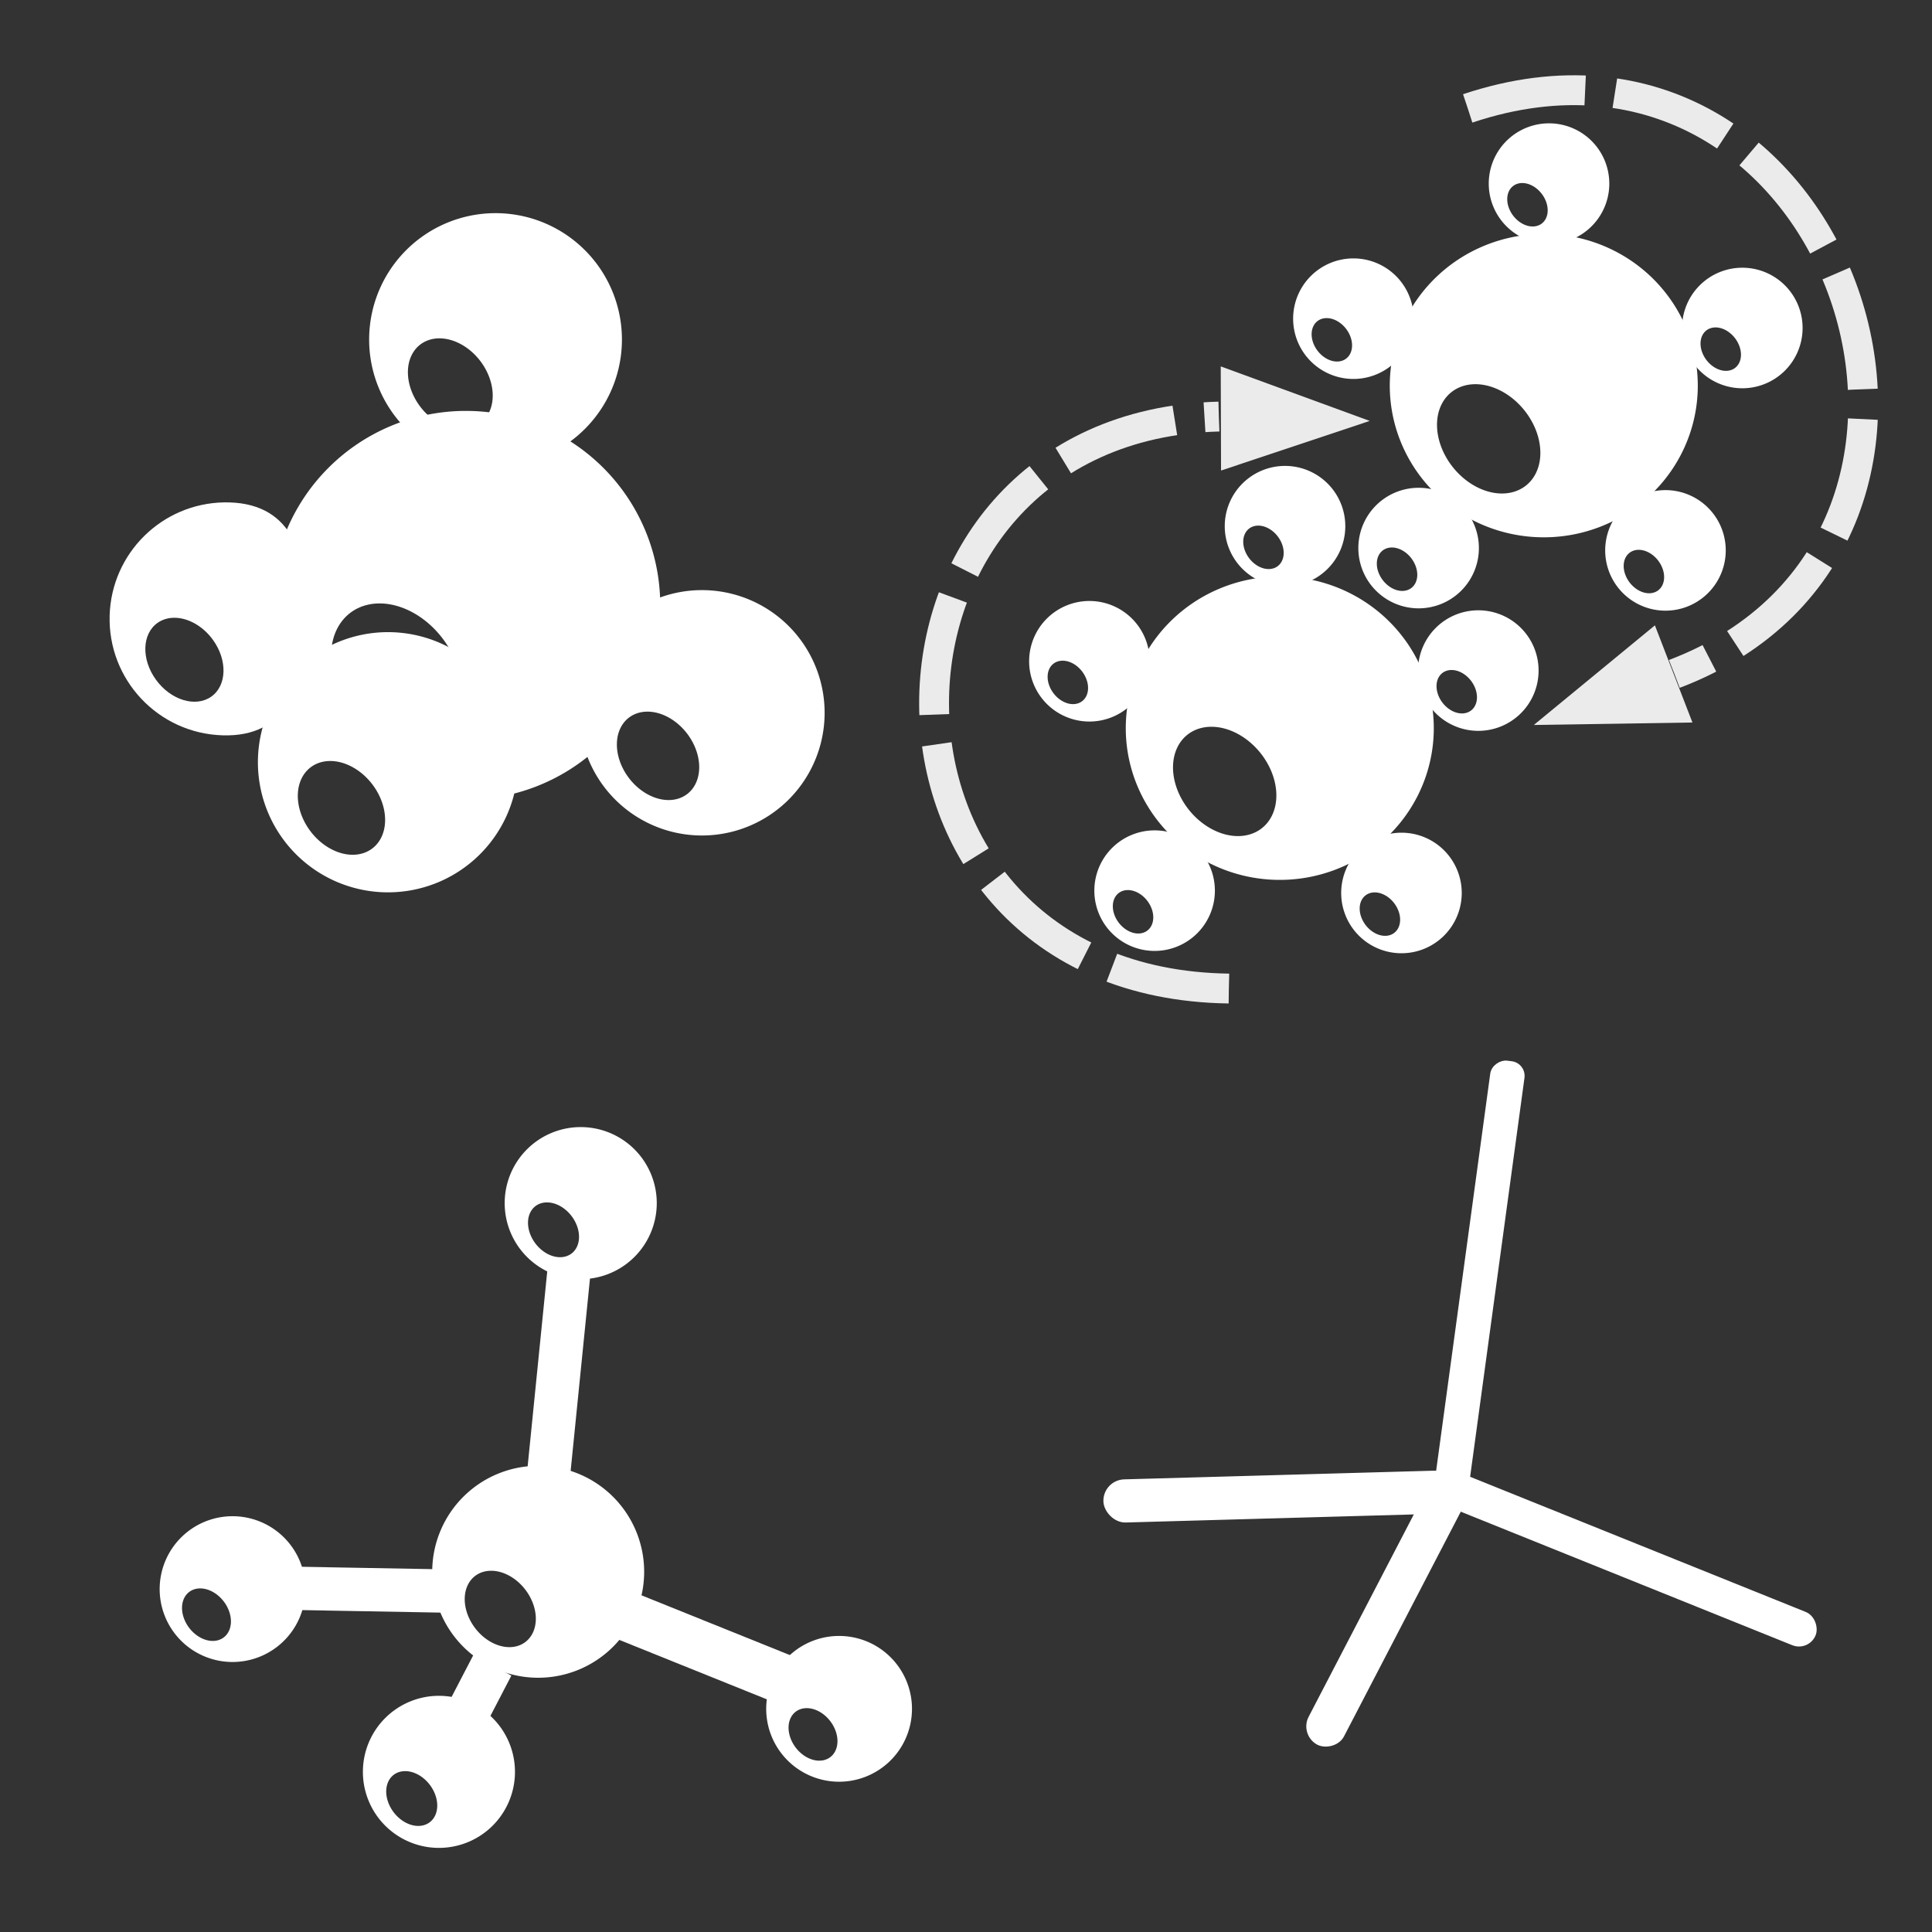 <?xml version="1.0" encoding="UTF-8" standalone="no"?>
<!-- Svg Vector Icons : http://www.onlinewebfonts.com/icon -->

<svg
   version="1.1"
   x="0px"
   y="0px"
   viewBox="0 0 1000 1000"
   enable-background="new 0 0 1000 1000"
   xml:space="preserve"
   id="svg10"
   sodipodi:docname="icon_representations.svg"
   inkscape:version="1.2.2 (732a01da63, 2022-12-09)"
   xmlns:inkscape="http://www.inkscape.org/namespaces/inkscape"
   xmlns:sodipodi="http://sodipodi.sourceforge.net/DTD/sodipodi-0.dtd"
   xmlns="http://www.w3.org/2000/svg"
   xmlns:svg="http://www.w3.org/2000/svg"><rect x="0" y="0" width="1000" height="1000" fill="#333333" stroke="none"/><defs
   id="defs14" /><sodipodi:namedview
   id="namedview12"
   pagecolor="#171717"
   bordercolor="#000000"
   borderopacity="0.25"
   inkscape:showpageshadow="2"
   inkscape:pageopacity="0"
   inkscape:pagecheckerboard="0"
   inkscape:deskcolor="#424242"
   showgrid="false"
   inkscape:zoom="0.4145"
   inkscape:cx="439.08323"
   inkscape:cy="-31.363088"
   inkscape:window-width="1920"
   inkscape:window-height="1009"
   inkscape:window-x="-8"
   inkscape:window-y="-8"
   inkscape:window-maximized="1"
   inkscape:current-layer="svg10" />
<g
   id="g8" />
<g
   id="g4144"
   transform="matrix(0.496,0,0,0.496,509.807,471.115)"><rect
     style="fill:#ffffff;stroke:#ffffff;stroke-width:3.718;stroke-dasharray:none"
     id="rect535"
     width="364.292"
     height="41.34"
     x="103.141"
     y="599.872"
     transform="matrix(1,-0.028,0.036,0.999,0,0)"
     ry="20.67" /><rect
     style="fill:#ffffff;stroke:#ffffff;stroke-width:2.551;stroke-dasharray:none"
     id="rect537"
     width="308.567"
     height="39.646"
     x="-594.892"
     y="689.462"
     transform="matrix(0.461,-0.887,0.876,0.482,0,0)"
     ry="19.823" /><rect
     style="fill:#ffffff;stroke:#ffffff;stroke-width:4.159;stroke-dasharray:none"
     id="rect539"
     width="447.923"
     height="31.838"
     x="-538.206"
     y="547.762"
     transform="matrix(0.135,-0.991,0.992,0.124,0,0)"
     ry="13.518" /><rect
     style="fill:#ffffff;stroke:#ffffff;stroke-width:4.283;stroke-dasharray:none"
     id="rect1096"
     width="413.425"
     height="33.158"
     x="671.187"
     y="361.44"
     transform="rotate(21.937)"
     ry="16.579" /></g><g
   id="g5076"
   transform="matrix(0.478,0,0,0.478,-190.856,360.538)"><path
     id="path8088"
     style="display:inline;mix-blend-mode:normal;fill:#ffffff;fill-opacity:1;fill-rule:evenodd;stroke:none;stroke-width:36.863;stroke-linecap:square;stroke-miterlimit:4;stroke-dasharray:none;stroke-dashoffset:0;stroke-opacity:1"
     d="M 980.223,832.986 A 114.749,114.749 0 0 0 867.354,944.311 114.749,114.749 0 0 0 978.553,1062.417 114.749,114.749 0 0 0 1096.744,951.31 l 0.012,-0.359 a 114.749,114.749 0 0 0 -111.385,-117.931 114.749,114.749 0 0 0 -5.147,-0.034 z m -49.568,113.65 a 44.942,34.238 52.776 0 1 38.361,21.648 l 0.083,0.115 a 44.942,34.238 52.776 0 1 -1.757,55.981 44.942,34.238 52.776 0 1 -54.402,-16.759 44.942,34.238 52.776 0 1 1.674,-56.013 44.942,34.238 52.776 0 1 16.041,-4.972 z" /><path
     id="path421"
     style="display:inline;mix-blend-mode:normal;fill:#ffffff;fill-opacity:1;fill-rule:evenodd;stroke:none;stroke-width:26.45;stroke-linecap:square;stroke-miterlimit:4;stroke-dasharray:none;stroke-dashoffset:0;stroke-opacity:1"
     d="m 873.267,1082.047 a 82.337,82.337 0 0 0 -80.988,79.88 82.337,82.337 0 0 0 79.789,84.745 82.337,82.337 0 0 0 84.807,-79.723 l 0.008,-0.258 a 82.337,82.337 0 0 0 -79.923,-84.619 82.337,82.337 0 0 0 -3.693,-0.025 z m -35.567,81.548 a 32.248,24.567 52.776 0 1 27.525,15.533 l 0.06,0.082 a 32.248,24.567 52.776 0 1 -1.261,40.169 32.248,24.567 52.776 0 1 -39.036,-12.025 32.248,24.567 52.776 0 1 1.201,-40.191 32.248,24.567 52.776 0 1 11.51,-3.568 z" /><path
     id="path423"
     style="display:inline;mix-blend-mode:normal;fill:#ffffff;fill-opacity:1;fill-rule:evenodd;stroke:none;stroke-width:25.354;stroke-linecap:square;stroke-miterlimit:4;stroke-dasharray:none;stroke-dashoffset:0;stroke-opacity:1"
     d="m 649.844,887.571 a 78.925,78.925 0 0 0 -77.632,76.57 78.925,78.925 0 0 0 76.483,81.233 78.925,78.925 0 0 0 81.293,-76.42 l 0.008,-0.247 a 78.925,78.925 0 0 0 -76.611,-81.113 78.925,78.925 0 0 0 -3.54,-0.024 z m -34.093,78.169 a 30.912,23.549 52.776 0 1 26.385,14.889 l 0.057,0.079 a 30.912,23.549 52.776 0 1 -1.208,38.504 30.912,23.549 52.776 0 1 -37.418,-11.527 30.912,23.549 52.776 0 1 1.151,-38.526 30.912,23.549 52.776 0 1 11.033,-3.42 z" /><path
     id="path425"
     style="display:inline;mix-blend-mode:normal;fill:#ffffff;fill-opacity:1;fill-rule:evenodd;stroke:none;stroke-width:26.45;stroke-linecap:square;stroke-miterlimit:4;stroke-dasharray:none;stroke-dashoffset:0;stroke-opacity:1"
     d="m 1026.8,466.207 a 82.337,82.337 0 0 0 -80.988,79.88 82.337,82.337 0 0 0 79.789,84.745 82.337,82.337 0 0 0 84.807,-79.723 l 0.01,-0.257 a 82.337,82.337 0 0 0 -79.923,-84.619 82.337,82.337 0 0 0 -3.693,-0.025 z m -35.567,81.548 a 32.248,24.567 52.776 0 1 27.525,15.533 l 0.06,0.082 a 32.248,24.567 52.776 0 1 -1.261,40.169 32.248,24.567 52.776 0 1 -39.036,-12.025 32.248,24.567 52.776 0 1 1.201,-40.191 32.248,24.567 52.776 0 1 11.51,-3.568 z" /><path
     id="path427"
     style="display:inline;mix-blend-mode:normal;fill:#ffffff;fill-opacity:1;fill-rule:evenodd;stroke:none;stroke-width:25.354;stroke-linecap:square;stroke-miterlimit:4;stroke-dasharray:none;stroke-dashoffset:0;stroke-opacity:1"
     d="m 1306.626,1017.221 a 78.925,78.925 0 0 0 -77.632,76.57 78.925,78.925 0 0 0 76.483,81.233 78.925,78.925 0 0 0 81.293,-76.42 l 0.01,-0.247 a 78.925,78.925 0 0 0 -76.611,-81.113 78.925,78.925 0 0 0 -3.54,-0.024 z m -34.093,78.169 a 30.912,23.549 52.776 0 1 26.385,14.889 l 0.057,0.079 a 30.912,23.549 52.776 0 1 -1.208,38.504 30.912,23.549 52.776 0 1 -37.418,-11.527 30.912,23.549 52.776 0 1 1.151,-38.526 30.912,23.549 52.776 0 1 11.033,-3.42 z" /><rect
     style="fill:#ffffff;stroke:#ffffff;stroke-width:3.718;stroke-dasharray:none"
     id="rect535-0"
     width="191.785"
     height="43.177"
     x="699.889"
     y="930.945"
     transform="matrix(1,0.018,-0.01,1,0,0)" /><rect
     style="fill:#ffffff;stroke:#ffffff;stroke-width:2.551;stroke-dasharray:none"
     id="rect537-7"
     width="88.077"
     height="44.256"
     x="-559.108"
     y="1289.563"
     transform="matrix(0.461,-0.887,0.876,0.482,0,0)" /><rect
     style="fill:#ffffff;stroke:#ffffff;stroke-width:4.159;stroke-dasharray:none"
     id="rect539-1"
     width="242.796"
     height="42.668"
     x="-767.977"
     y="1051.302"
     transform="matrix(0.1,-0.995,0.996,0.089,0,0)" /><rect
     style="fill:#ffffff;stroke:#ffffff;stroke-width:4.283;stroke-dasharray:none"
     id="rect1096-7"
     width="240.536"
     height="49.472"
     x="1328.492"
     y="496.229"
     transform="rotate(21.937)" /></g><g
   id="g7436"
   transform="matrix(0.375,0,0,0.375,-80.3,57.212)"><path
     id="path8088-8"
     style="display:inline;mix-blend-mode:normal;fill:#ffffff;fill-opacity:1;fill-rule:evenodd;stroke:none;stroke-width:86.184;stroke-linecap:square;stroke-miterlimit:4;stroke-dasharray:none;stroke-dashoffset:0;stroke-opacity:1"
     d="M 852.885,414.626 A 268.283,268.283 0 0 0 588.997,674.904 268.283,268.283 0 0 0 848.979,951.034 268.283,268.283 0 0 0 1125.31,691.267 l 0.027,-0.839 A 268.283,268.283 0 0 0 864.919,414.707 268.283,268.283 0 0 0 852.885,414.626 Z M 736.995,680.34 a 105.075,80.048 52.776 0 1 89.688,50.612 l 0.195,0.268 a 105.075,80.048 52.776 0 1 -4.108,130.884 105.075,80.048 52.776 0 1 -127.192,-39.183 105.075,80.048 52.776 0 1 3.913,-130.957 105.075,80.048 52.776 0 1 37.505,-11.625 z" /><path
     id="path421-8"
     style="display:inline;mix-blend-mode:normal;fill:#ffffff;fill-opacity:1;fill-rule:evenodd;stroke:none;stroke-width:57.687;stroke-linecap:square;stroke-miterlimit:4;stroke-dasharray:none;stroke-dashoffset:0;stroke-opacity:1"
     d="M 746.826,719.976 A 179.575,179.575 0 0 0 570.192,894.192 179.575,179.575 0 0 0 744.211,1079.02 179.575,179.575 0 0 0 929.173,905.145 l 0.017,-0.562 a 179.575,179.575 0 0 0 -174.311,-184.553 179.575,179.575 0 0 0 -8.055,-0.054 z m -77.571,177.855 a 70.332,53.58 52.776 0 1 60.032,33.877 l 0.13,0.18 a 70.332,53.58 52.776 0 1 -2.749,87.607 70.332,53.58 52.776 0 1 -85.136,-26.227 70.332,53.58 52.776 0 1 2.619,-87.656 70.332,53.58 52.776 0 1 25.104,-7.781 z" /><path
     id="path423-7"
     style="display:inline;mix-blend-mode:normal;fill:#ffffff;fill-opacity:1;fill-rule:evenodd;stroke:none;stroke-width:51.659;stroke-linecap:square;stroke-miterlimit:4;stroke-dasharray:none;stroke-dashoffset:0;stroke-opacity:1"
     d="m 523.648,540.852 c -85.948,1.37 -155.621,70.09 -158.175,156.011 -2.638,88.724 67.112,162.806 155.834,165.513 88.722,2.706 113.386,-66.985 116.162,-155.705 l 0.016,-0.503 c 2.498,-88.729 -17.897,-162.701 -106.623,-165.268 -2.404,-0.07 -4.809,-0.086 -7.213,-0.048 z m -69.465,159.269 c 19.308,-0.272 40.01,11.41 53.759,30.337 l 0.117,0.161 c 20.358,28.169 19.256,63.282 -2.462,78.452 -21.719,15.172 -55.843,4.659 -76.239,-23.486 -20.397,-28.148 -19.347,-63.284 2.345,-78.496 6.358,-4.458 14.072,-6.849 22.48,-6.968 z"
     sodipodi:nodetypes="scccccsscccccscc" /><path
     id="path425-2"
     style="display:inline;mix-blend-mode:normal;fill:#ffffff;fill-opacity:1;fill-rule:evenodd;stroke:none;stroke-width:56.043;stroke-linecap:square;stroke-miterlimit:4;stroke-dasharray:none;stroke-dashoffset:0;stroke-opacity:1"
     d="M 895.323,141.666 A 174.457,174.457 0 0 0 723.724,310.917 174.457,174.457 0 0 0 892.783,490.477 174.457,174.457 0 0 0 1072.473,321.558 l 0.017,-0.546 a 174.457,174.457 0 0 0 -169.343,-179.293 174.457,174.457 0 0 0 -7.825,-0.052 z m -75.36,172.786 a 68.327,52.053 52.776 0 1 58.321,32.912 l 0.127,0.175 a 68.327,52.053 52.776 0 1 -2.671,85.11 68.327,52.053 52.776 0 1 -82.71,-25.479 68.327,52.053 52.776 0 1 2.544,-85.158 68.327,52.053 52.776 0 1 24.388,-7.559 z" /><path
     id="path427-2"
     style="display:inline;mix-blend-mode:normal;fill:#ffffff;fill-opacity:1;fill-rule:evenodd;stroke:none;stroke-width:54.399;stroke-linecap:square;stroke-miterlimit:4;stroke-dasharray:none;stroke-dashoffset:0;stroke-opacity:1"
     d="m 1180.294,661.974 a 169.339,169.339 0 0 0 -166.565,164.286 169.339,169.339 0 0 0 164.1,174.292 169.339,169.339 0 0 0 174.419,-163.964 l 0.017,-0.53 a 169.339,169.339 0 0 0 -164.375,-174.034 169.339,169.339 0 0 0 -7.596,-0.051 z m -73.149,167.717 a 66.323,50.526 52.776 0 1 56.61,31.946 l 0.123,0.17 a 66.323,50.526 52.776 0 1 -2.593,82.613 66.323,50.526 52.776 0 1 -80.283,-24.732 66.323,50.526 52.776 0 1 2.47,-82.66 66.323,50.526 52.776 0 1 23.673,-7.337 z" /></g><g
   id="g14116"
   transform="matrix(0.515,0,0,0.515,41.729,354.971)"><g
     id="g1128"
     transform="matrix(0.686,0,0,0.686,866.424,-364.046)"><path
       id="path8088-9"
       style="display:inline;mix-blend-mode:normal;fill:#ffffff;fill-opacity:1;fill-rule:evenodd;stroke:none;stroke-width:71.934;stroke-linecap:square;stroke-miterlimit:4;stroke-dasharray:none;stroke-dashoffset:0;stroke-opacity:1"
       d="M 490.269,370.615 A 225.635,222.223 0 0 0 268.331,586.206 225.635,222.223 0 0 0 486.984,814.929 225.635,222.223 0 0 0 719.388,599.76 l 0.023,-0.695 a 225.635,222.223 0 0 0 -219.02,-228.384 225.635,222.223 0 0 0 -10.121,-0.067 z m -97.467,220.095 a 87.54,66.935 51.17 0 1 75.43,41.923 l 0.164,0.222 a 87.54,66.935 51.17 0 1 -3.455,108.413 87.54,66.935 51.17 0 1 -106.973,-32.456 87.54,66.935 51.17 0 1 3.291,-108.474 87.54,66.935 51.17 0 1 31.543,-9.629 z" /><path
       id="path425-3"
       style="display:inline;mix-blend-mode:normal;fill:#ffffff;fill-opacity:1;fill-rule:evenodd;stroke:none;stroke-width:28.368;stroke-linecap:square;stroke-miterlimit:4;stroke-dasharray:none;stroke-dashoffset:0;stroke-opacity:1"
       d="m 500.135,208.535 a 88.307,88.307 0 0 0 -86.861,85.672 88.307,88.307 0 0 0 85.575,90.89 88.307,88.307 0 0 0 90.957,-85.504 l 0.009,-0.276 a 88.307,88.307 0 0 0 -85.719,-90.756 88.307,88.307 0 0 0 -3.961,-0.026 z m -38.146,87.462 a 34.586,26.349 52.776 0 1 29.521,16.659 l 0.064,0.088 a 34.586,26.349 52.776 0 1 -1.352,43.081 34.586,26.349 52.776 0 1 -41.866,-12.897 34.586,26.349 52.776 0 1 1.288,-43.106 34.586,26.349 52.776 0 1 12.345,-3.826 z" /><path
       id="path425-0"
       style="display:inline;mix-blend-mode:normal;fill:#ffffff;fill-opacity:1;fill-rule:evenodd;stroke:none;stroke-width:28.368;stroke-linecap:square;stroke-miterlimit:4;stroke-dasharray:none;stroke-dashoffset:0;stroke-opacity:1"
       d="m 213.539,406.422 a 88.307,88.307 0 0 0 -86.861,85.672 88.307,88.307 0 0 0 85.575,90.89 88.307,88.307 0 0 0 90.957,-85.504 l 0.009,-0.276 a 88.307,88.307 0 0 0 -85.719,-90.756 88.307,88.307 0 0 0 -3.961,-0.026 z m -38.146,87.462 a 34.586,26.349 52.776 0 1 29.521,16.659 l 0.064,0.088 a 34.586,26.349 52.776 0 1 -1.352,43.081 34.586,26.349 52.776 0 1 -41.866,-12.897 34.586,26.349 52.776 0 1 1.288,-43.106 34.586,26.349 52.776 0 1 12.345,-3.826 z" /><path
       id="path425-1"
       style="display:inline;mix-blend-mode:normal;fill:#ffffff;fill-opacity:1;fill-rule:evenodd;stroke:none;stroke-width:28.368;stroke-linecap:square;stroke-miterlimit:4;stroke-dasharray:none;stroke-dashoffset:0;stroke-opacity:1"
       d="m 309.071,742.49 a 88.307,88.307 0 0 0 -86.861,85.672 88.307,88.307 0 0 0 85.575,90.89 88.307,88.307 0 0 0 90.957,-85.504 l 0.009,-0.276 a 88.307,88.307 0 0 0 -85.719,-90.756 88.307,88.307 0 0 0 -3.961,-0.026 z m -38.146,87.462 a 34.586,26.349 52.776 0 1 29.521,16.659 l 0.064,0.088 a 34.586,26.349 52.776 0 1 -1.352,43.081 34.586,26.349 52.776 0 1 -41.866,-12.897 34.586,26.349 52.776 0 1 1.288,-43.106 34.586,26.349 52.776 0 1 12.345,-3.826 z" /><path
       id="path425-6"
       style="display:inline;mix-blend-mode:normal;fill:#ffffff;fill-opacity:1;fill-rule:evenodd;stroke:none;stroke-width:28.368;stroke-linecap:square;stroke-miterlimit:4;stroke-dasharray:none;stroke-dashoffset:0;stroke-opacity:1"
       d="m 670.728,745.902 a 88.307,88.307 0 0 0 -86.861,85.672 88.307,88.307 0 0 0 85.575,90.89 88.307,88.307 0 0 0 90.957,-85.504 l 0.009,-0.276 a 88.307,88.307 0 0 0 -85.719,-90.756 88.307,88.307 0 0 0 -3.961,-0.026 z M 632.582,833.364 a 34.586,26.349 52.776 0 1 29.521,16.659 l 0.064,0.088 a 34.586,26.349 52.776 0 1 -1.352,43.081 34.586,26.349 52.776 0 1 -41.866,-12.897 34.586,26.349 52.776 0 1 1.288,-43.106 34.586,26.349 52.776 0 1 12.345,-3.826 z" /><path
       id="path425-5"
       style="display:inline;mix-blend-mode:normal;fill:#ffffff;fill-opacity:1;fill-rule:evenodd;stroke:none;stroke-width:28.368;stroke-linecap:square;stroke-miterlimit:4;stroke-dasharray:none;stroke-dashoffset:0;stroke-opacity:1"
       d="m 783.319,420.07 a 88.307,88.307 0 0 0 -86.861,85.672 88.307,88.307 0 0 0 85.575,90.89 88.307,88.307 0 0 0 90.957,-85.504 l 0.009,-0.276 a 88.307,88.307 0 0 0 -85.719,-90.756 88.307,88.307 0 0 0 -3.961,-0.026 z m -38.146,87.462 a 34.586,26.349 52.776 0 1 29.521,16.659 l 0.064,0.088 a 34.586,26.349 52.776 0 1 -1.352,43.081 34.586,26.349 52.776 0 1 -41.866,-12.897 34.586,26.349 52.776 0 1 1.288,-43.106 34.586,26.349 52.776 0 1 12.345,-3.826 z" /></g><g
     id="g1128-3"
     transform="matrix(0.686,0,0,0.686,1131.759,-708.353)"><path
       id="path8088-2"
       style="display:inline;mix-blend-mode:normal;fill:#ffffff;fill-opacity:1;fill-rule:evenodd;stroke:none;stroke-width:71.934;stroke-linecap:square;stroke-miterlimit:4;stroke-dasharray:none;stroke-dashoffset:0;stroke-opacity:1"
       d="M 490.269,370.615 A 225.635,222.223 0 0 0 268.331,586.206 225.635,222.223 0 0 0 486.984,814.929 225.635,222.223 0 0 0 719.388,599.76 l 0.023,-0.695 a 225.635,222.223 0 0 0 -219.02,-228.384 225.635,222.223 0 0 0 -10.121,-0.067 z m -97.467,220.095 a 87.54,66.935 51.17 0 1 75.43,41.923 l 0.164,0.222 a 87.54,66.935 51.17 0 1 -3.455,108.413 87.54,66.935 51.17 0 1 -106.973,-32.456 87.54,66.935 51.17 0 1 3.291,-108.474 87.54,66.935 51.17 0 1 31.543,-9.629 z" /><path
       id="path425-7"
       style="display:inline;mix-blend-mode:normal;fill:#ffffff;fill-opacity:1;fill-rule:evenodd;stroke:none;stroke-width:28.368;stroke-linecap:square;stroke-miterlimit:4;stroke-dasharray:none;stroke-dashoffset:0;stroke-opacity:1"
       d="m 500.135,208.535 a 88.307,88.307 0 0 0 -86.861,85.672 88.307,88.307 0 0 0 85.575,90.89 88.307,88.307 0 0 0 90.957,-85.504 l 0.009,-0.276 a 88.307,88.307 0 0 0 -85.719,-90.756 88.307,88.307 0 0 0 -3.961,-0.026 z m -38.146,87.462 a 34.586,26.349 52.776 0 1 29.521,16.659 l 0.064,0.088 a 34.586,26.349 52.776 0 1 -1.352,43.081 34.586,26.349 52.776 0 1 -41.866,-12.897 34.586,26.349 52.776 0 1 1.288,-43.106 34.586,26.349 52.776 0 1 12.345,-3.826 z" /><path
       id="path425-0-0"
       style="display:inline;mix-blend-mode:normal;fill:#ffffff;fill-opacity:1;fill-rule:evenodd;stroke:none;stroke-width:28.368;stroke-linecap:square;stroke-miterlimit:4;stroke-dasharray:none;stroke-dashoffset:0;stroke-opacity:1"
       d="m 213.539,406.422 a 88.307,88.307 0 0 0 -86.861,85.672 88.307,88.307 0 0 0 85.575,90.89 88.307,88.307 0 0 0 90.957,-85.504 l 0.009,-0.276 a 88.307,88.307 0 0 0 -85.719,-90.756 88.307,88.307 0 0 0 -3.961,-0.026 z m -38.146,87.462 a 34.586,26.349 52.776 0 1 29.521,16.659 l 0.064,0.088 a 34.586,26.349 52.776 0 1 -1.352,43.081 34.586,26.349 52.776 0 1 -41.866,-12.897 34.586,26.349 52.776 0 1 1.288,-43.106 34.586,26.349 52.776 0 1 12.345,-3.826 z" /><path
       id="path425-1-6"
       style="display:inline;mix-blend-mode:normal;fill:#ffffff;fill-opacity:1;fill-rule:evenodd;stroke:none;stroke-width:28.368;stroke-linecap:square;stroke-miterlimit:4;stroke-dasharray:none;stroke-dashoffset:0;stroke-opacity:1"
       d="m 309.071,742.49 a 88.307,88.307 0 0 0 -86.861,85.672 88.307,88.307 0 0 0 85.575,90.89 88.307,88.307 0 0 0 90.957,-85.504 l 0.009,-0.276 a 88.307,88.307 0 0 0 -85.719,-90.756 88.307,88.307 0 0 0 -3.961,-0.026 z m -38.146,87.462 a 34.586,26.349 52.776 0 1 29.521,16.659 l 0.064,0.088 a 34.586,26.349 52.776 0 1 -1.352,43.081 34.586,26.349 52.776 0 1 -41.866,-12.897 34.586,26.349 52.776 0 1 1.288,-43.106 34.586,26.349 52.776 0 1 12.345,-3.826 z" /><path
       id="path425-6-3"
       style="display:inline;mix-blend-mode:normal;fill:#ffffff;fill-opacity:1;fill-rule:evenodd;stroke:none;stroke-width:28.368;stroke-linecap:square;stroke-miterlimit:4;stroke-dasharray:none;stroke-dashoffset:0;stroke-opacity:1"
       d="m 670.728,745.902 a 88.307,88.307 0 0 0 -86.861,85.672 88.307,88.307 0 0 0 85.575,90.89 88.307,88.307 0 0 0 90.957,-85.504 l 0.009,-0.276 a 88.307,88.307 0 0 0 -85.719,-90.756 88.307,88.307 0 0 0 -3.961,-0.026 z M 632.582,833.364 a 34.586,26.349 52.776 0 1 29.521,16.659 l 0.064,0.088 a 34.586,26.349 52.776 0 1 -1.352,43.081 34.586,26.349 52.776 0 1 -41.866,-12.897 34.586,26.349 52.776 0 1 1.288,-43.106 34.586,26.349 52.776 0 1 12.345,-3.826 z" /><path
       id="path425-5-9"
       style="display:inline;mix-blend-mode:normal;fill:#ffffff;fill-opacity:1;fill-rule:evenodd;stroke:none;stroke-width:28.368;stroke-linecap:square;stroke-miterlimit:4;stroke-dasharray:none;stroke-dashoffset:0;stroke-opacity:1"
       d="m 783.319,420.07 a 88.307,88.307 0 0 0 -86.861,85.672 88.307,88.307 0 0 0 85.575,90.89 88.307,88.307 0 0 0 90.957,-85.504 l 0.009,-0.276 a 88.307,88.307 0 0 0 -85.719,-90.756 88.307,88.307 0 0 0 -3.961,-0.026 z m -38.146,87.462 a 34.586,26.349 52.776 0 1 29.521,16.659 l 0.064,0.088 a 34.586,26.349 52.776 0 1 -1.352,43.081 34.586,26.349 52.776 0 1 -41.866,-12.897 34.586,26.349 52.776 0 1 1.288,-43.106 34.586,26.349 52.776 0 1 12.345,-3.826 z" /></g><path
     style="fill:none;fill-opacity:1;stroke:#ffffff;stroke-width:30;stroke-dasharray:120, 30;stroke-dashoffset:0;stroke-opacity:0.9"
     d="M 1154.021,304.269 C 757.832,298.875 763.547,-260.355 1143.969,-270.591"
     id="path1236"
     sodipodi:nodetypes="cc" /><path
     style="fill:none;fill-opacity:1;stroke:#ffffff;stroke-width:30;stroke-dasharray:120, 30;stroke-dashoffset:0;stroke-opacity:0.9"
     d="m 1394.145,-580.335 c 375.782,-125.63 563.434,433.169 207.693,568.351"
     id="path1236-7"
     sodipodi:nodetypes="cc" /><path
     sodipodi:type="star"
     style="fill:#ffffff;fill-opacity:0.9;stroke:none;stroke-width:20;stroke-dasharray:none;stroke-dashoffset:0;stroke-opacity:0.458"
     id="path9285"
     inkscape:flatsided="true"
     sodipodi:sides="3"
     sodipodi:cx="786.43237"
     sodipodi:cy="769.37311"
     sodipodi:r1="91.629097"
     sodipodi:r2="57.193096"
     sodipodi:arg1="0.50529018"
     sodipodi:arg2="1.5524877"
     inkscape:rounded="0"
     inkscape:randomized="0"
     d="M 866.611,813.727 707.931,816.633 784.755,677.759 Z"
     inkscape:transform-center-x="11.291478"
     inkscape:transform-center-y="-24.979317"
     transform="matrix(-0.219,-0.622,1.027,-0.362,936.311,772.841)" /><path
     sodipodi:type="star"
     style="fill:#ffffff;fill-opacity:0.9;stroke:none;stroke-width:20;stroke-dasharray:none;stroke-dashoffset:0;stroke-opacity:0.458"
     id="path9285-7"
     inkscape:flatsided="true"
     sodipodi:sides="3"
     sodipodi:cx="786.43237"
     sodipodi:cy="769.37311"
     sodipodi:r1="91.629097"
     sodipodi:r2="57.193096"
     sodipodi:arg1="0.50529018"
     sodipodi:arg2="1.5524877"
     inkscape:rounded="0"
     inkscape:randomized="0"
     d="M 866.611,813.727 707.931,816.633 784.755,677.759 Z"
     inkscape:transform-center-x="-19.081632"
     inkscape:transform-center-y="6.7339104"
     transform="matrix(-0.018,0.659,-1.088,-0.03,2047.112,-763.042)" /></g></svg>
